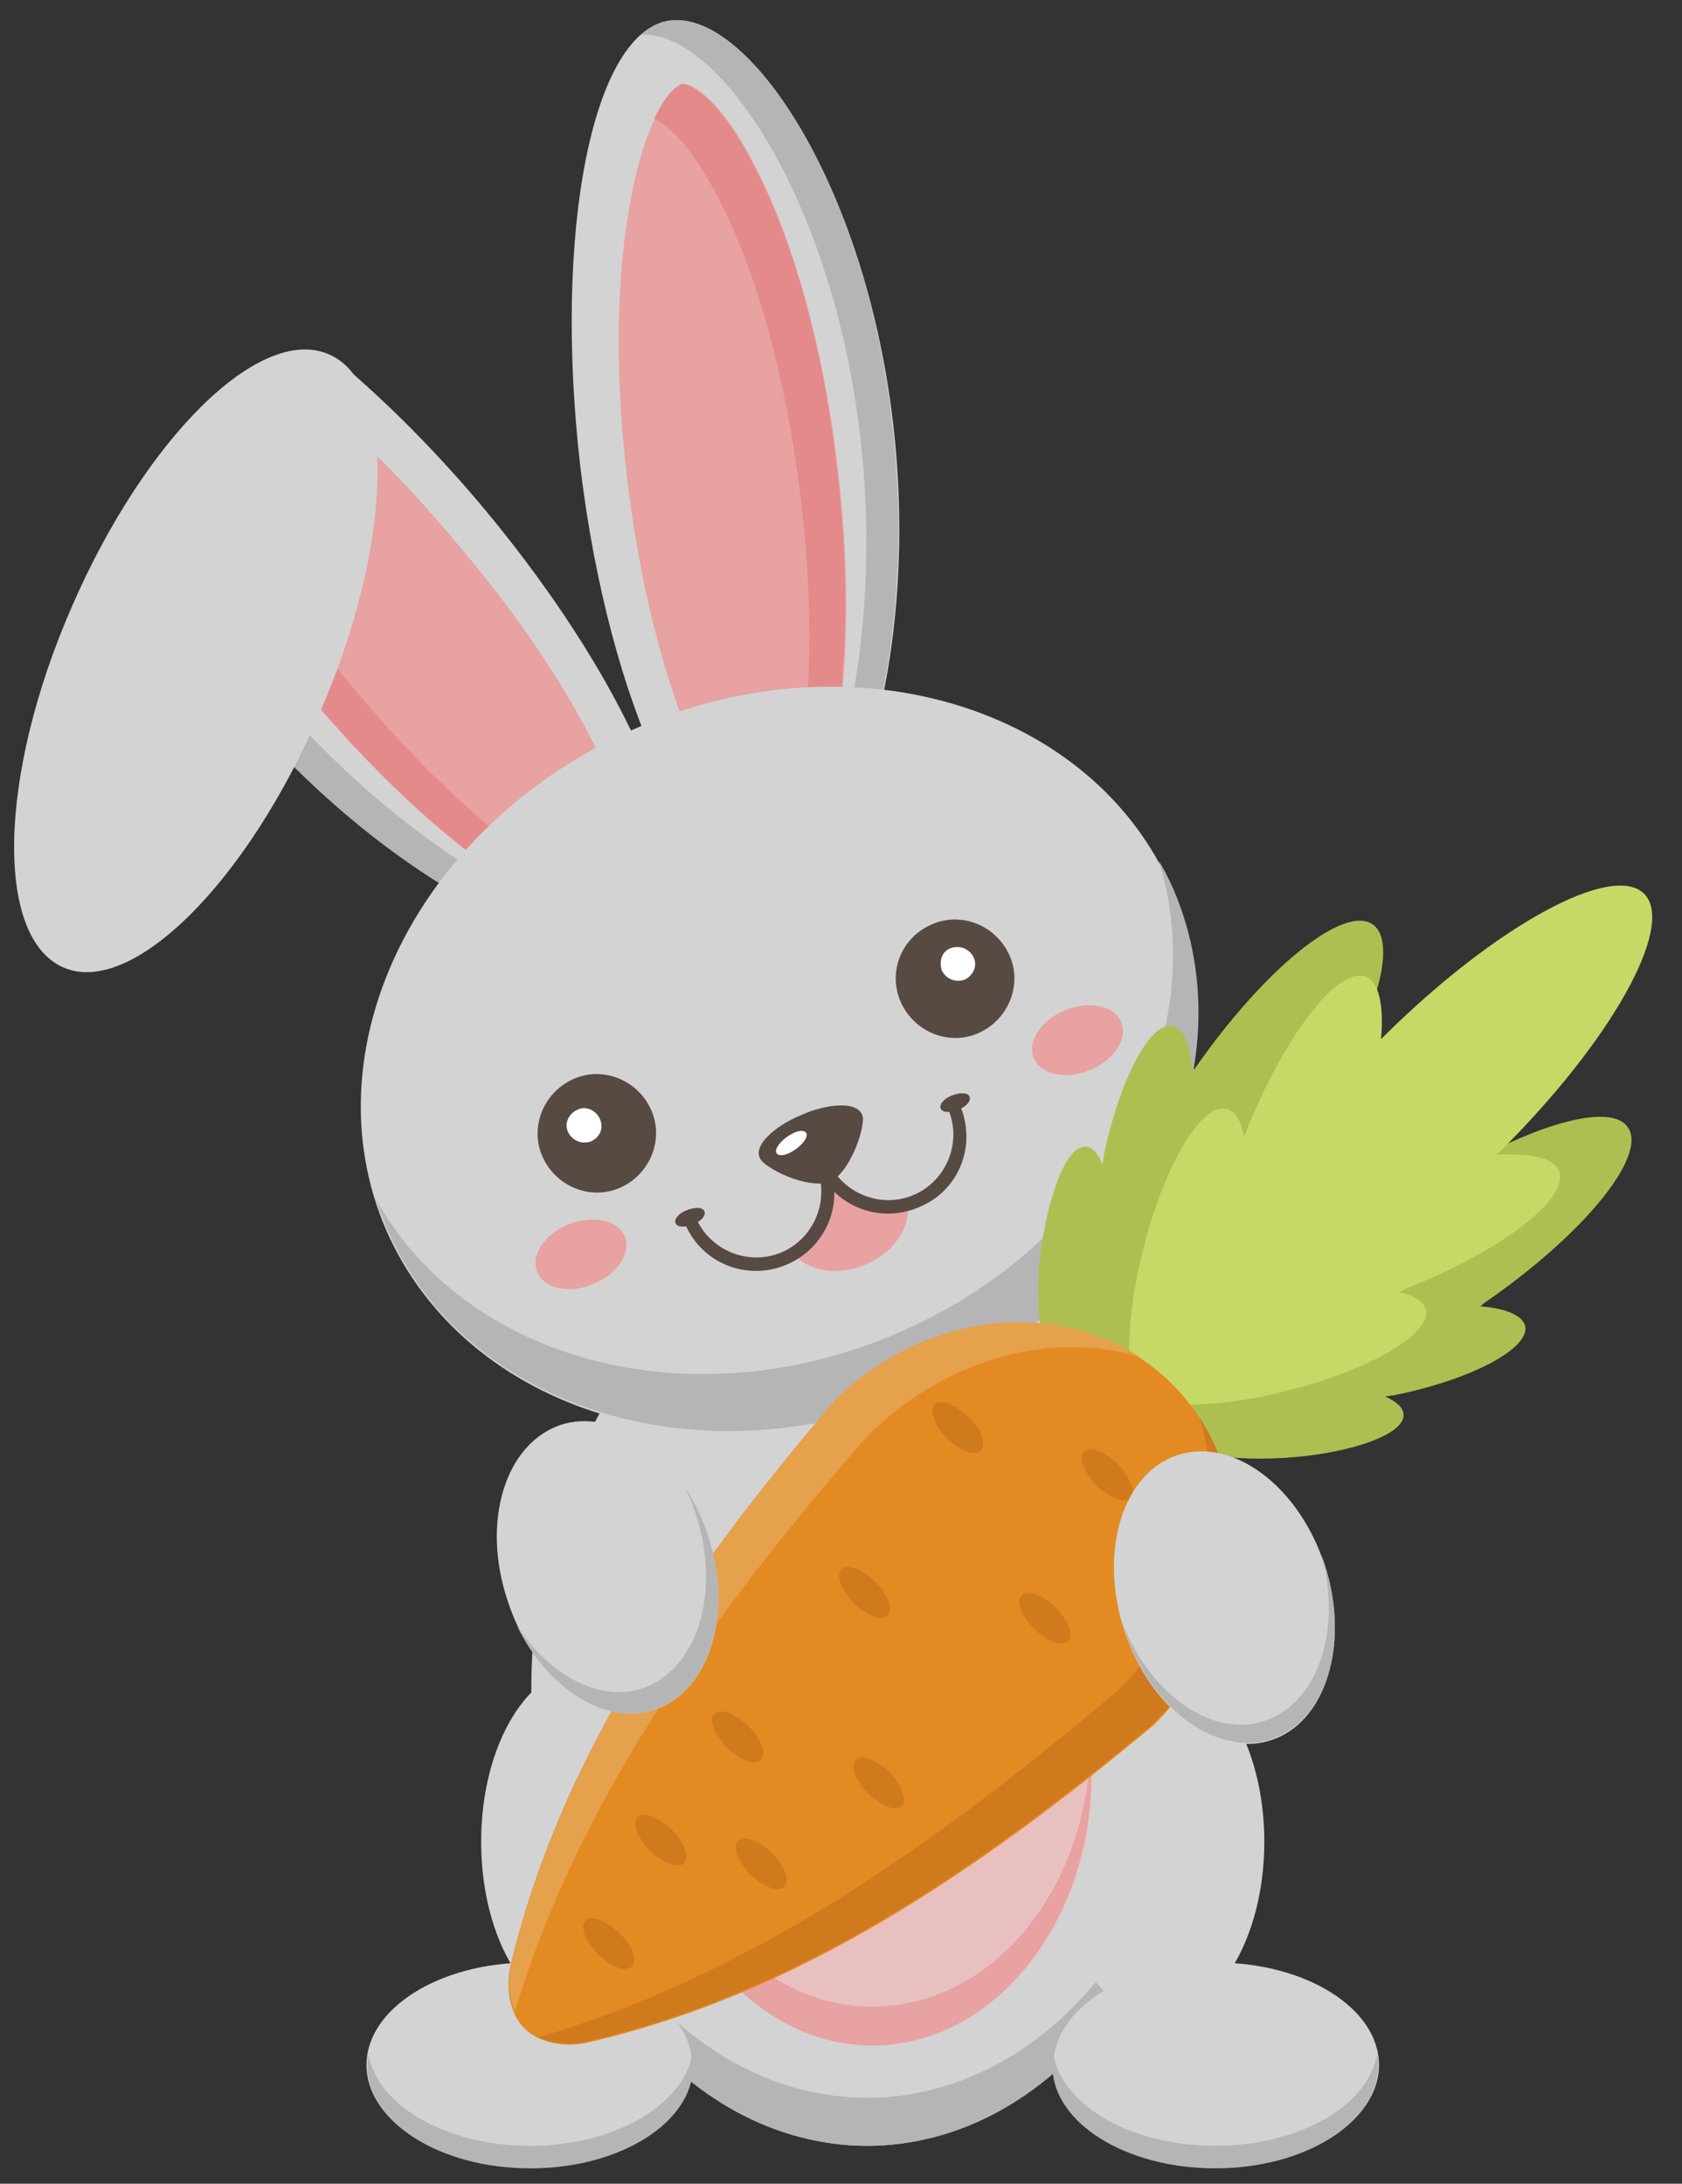 <?xml version="1.0" encoding="utf-8"?>
<!-- Generator: Adobe Illustrator 21.1.0, SVG Export Plug-In . SVG Version: 6.00 Build 0)  -->
<svg version="1.1" id="Layer_1" xmlns="http://www.w3.org/2000/svg" xmlns:xlink="http://www.w3.org/1999/xlink" x="0px" y="0px"
	 viewBox="0 0 164.3 213.3" style="enable-background:new 0 0 164.3 213.3;" xml:space="preserve">
<rect x="0" y="0" width="164.3" height="213.3" fill="#333333" stroke="none"/>
<style type="text/css">
	.st0{fill:#D3D3D3;}
	.st1{fill:#B5B5B5;}
	.st2{fill:#E9C0C0;}
	.st3{fill:#E7A2A1;}
	.st4{fill:#E48A8A;}
	.st5{fill:#574A42;}
	.st6{fill:#FFFFFF;}
	.st7{fill:#AEBF51;}
	.st8{fill:#C6D866;}
	.st9{fill:#E38A22;}
	.st10{fill:#D07A1E;}
	.st11{fill:#E5A14B;}
</style>
<g id="BACKGROUND">
</g>
<path class="st0" d="M117.5,165c0,24.6-14.7,44.6-32.8,44.6s-32.8-20-32.8-44.6s14.7-44.6,32.8-44.6
	C102.8,120.5,117.5,140.4,117.5,165"/>
<path class="st1" d="M84.7,204.9c-17.5,0-31.8-17.6-32.7-39.7c0,0.8-0.1,1.6-0.1,2.3c0,23.2,14.7,42.1,32.8,42.1
	s32.8-18.8,32.8-42.1c0-0.8,0-1.6-0.1-2.3C116.5,187.3,102.2,204.9,84.7,204.9"/>
<path class="st0" d="M67.6,179.9c0,9.4-4.6,17.1-10.3,17.1S47,189.4,47,179.9s4.6-17.1,10.3-17.1S67.6,170.5,67.6,179.9"/>
<path class="st0" d="M67.6,201.7c0,5.5-7.1,10-15.9,10s-15.9-4.5-15.9-10s7.1-10,15.9-10S67.6,196.2,67.6,201.7"/>
<path class="st1" d="M51.8,209.6c-8.2,0-14.9-3.9-15.8-8.9c-0.1,0.4-0.1,0.7-0.1,1.1c0,5.5,7.1,10,15.9,10s15.9-4.5,15.9-10
	c0-0.4,0-0.7-0.1-1.1C66.7,205.7,59.9,209.6,51.8,209.6"/>
<path class="st0" d="M102.9,179.9c0,9.4,4.6,17.1,10.3,17.1s10.3-7.7,10.3-17.1s-4.6-17.1-10.3-17.1S102.9,170.5,102.9,179.9"/>
<path class="st0" d="M102.9,201.7c0,5.5,7.1,10,15.9,10s15.9-4.5,15.9-10s-7.1-10-15.9-10S102.9,196.2,102.9,201.7"/>
<path class="st1" d="M118.7,209.6c-8.2,0-14.9-3.9-15.8-8.9c-0.1,0.4-0.1,0.7-0.1,1.1c0,5.5,7.1,10,15.9,10s15.9-4.5,15.9-10
	c0-0.4,0-0.7-0.1-1.1C133.6,205.7,126.9,209.6,118.7,209.6"/>
<g>
	<path class="st2" d="M106.7,173.3c0,14.6-9.6,26.5-21.4,26.5s-21.4-11.9-21.4-26.5s9.6-26.5,21.4-26.5S106.7,158.7,106.7,173.3"/>
	<path class="st3" d="M85.2,196c-11.3,0-20.6-10.9-21.3-24.6c0,0.6-0.1,1.3-0.1,1.9c0,14.6,9.6,26.5,21.4,26.5s21.4-11.9,21.4-26.5
		c0-0.6,0-1.3-0.1-1.9C105.8,185.2,96.6,196,85.2,196"/>
</g>
<path class="st0" d="M87.2,41c2.8,23.2-4,44.1-11.6,45C68,86.9,59.5,68.9,56.7,45.7C54,22.5,57.9,2.9,65.5,2S84.4,17.8,87.2,41"/>
<path class="st1" d="M65.5,2c-1,0.1-2,0.6-2.9,1.4c7.6-0.5,18.7,16.1,21.4,39c2.4,20.2-2.4,38.5-8.7,43.6c0.1,0,0.2,0,0.2,0
	c7.6-0.9,14.4-21.8,11.6-45C84.4,17.8,73.1,1.1,65.5,2"/>
<g>
	<path class="st3" d="M76.6,84.2c-0.1,0-0.1,0.1-0.2,0.1c-0.6,0.1-3.6-1-7.3-8.5c-3.6-7.1-6.3-17-7.7-27.9
		c-1.3-10.2-1.3-20,0.1-27.8c1.4-8.2,3.9-11.3,5-11.8c0.1,0,0.1-0.1,0.2-0.1c0.6-0.1,3.6,1,7.3,8.5c3.6,7.1,6.3,17,7.7,27.9
		c1.3,10.2,1.3,20-0.1,27.8C80.1,80.6,77.7,83.7,76.6,84.2"/>
	<path class="st4" d="M73.9,16.7c-3.7-7.4-6.7-8.6-7.3-8.5c0,0-0.1,0-0.2,0.1c-0.6,0.3-1.5,1.2-2.5,3.3c1.3,0.6,3.7,2.6,6.5,8.2
		c3.6,7.1,6.3,17,7.7,27.9c1.3,10.2,1.3,20-0.1,27.8c-0.7,3.9-1.6,6.7-2.5,8.5c0.4,0.2,0.7,0.2,0.8,0.2c0,0,0.1,0,0.2-0.1
		c1.1-0.5,3.5-3.6,5-11.8c1.4-7.8,1.4-17.7,0.1-27.8C80.3,33.7,77.5,23.8,73.9,16.7"/>
</g>
<path class="st0" d="M47.3,49.7c-4.6-5.5-9.4-10.3-14-14.2L18.7,63c1.3,1.9,2.8,3.8,4.4,5.7c15,17.9,34.8,27.3,40.7,22.4
	C69.7,86.2,62.3,67.7,47.3,49.7"/>
<path class="st1" d="M26.3,67.4c-2.1-2.6-4.1-5.1-5.8-7.7l-1.8,3.4c1.3,1.9,2.8,3.8,4.4,5.7c15,17.9,34.8,27.3,40.7,22.4
	c0.1-0.1,0.1-0.1,0.2-0.2C56,92.1,39.3,82.9,26.3,67.4"/>
<g>
	<path class="st3" d="M61.8,90.6c0.1,0,0.1-0.1,0.2-0.1c0.5-0.4,1.7-3.3-1.1-11.2c-2.7-7.5-8-16.3-15-24.7
		C39.4,46.7,33.8,41,27.1,36.7c-6.9-4.6-4.6,22,2.4,30.4c6.5,7.9,13.7,14.7,20.3,19C56.7,90.7,60.7,91.1,61.8,90.6"/>
	<path class="st4" d="M54.4,85.7c-6.6-4.3-13.8-11.1-20.3-19c-3.8-4.7-7.2-9.5-9.9-14.1L22,56.9c2.2,3.4,4.7,6.8,7.5,10.2
		c6.5,7.9,13.7,14.7,20.3,19c6.9,4.6,10.9,4.9,12,4.5c0.1,0,0.1-0.1,0.2-0.1c0.1-0.1,0.3-0.3,0.4-0.8C60.4,89.1,57.8,87.9,54.4,85.7
		"/>
</g>
<path class="st0" d="M31.2,69.7c-7.1,16.6-18.4,27.7-25,24.8C-0.5,91.6-0.2,75.8,7,59.3c7.2-16.6,18.4-27.6,25.1-24.7
	C38.8,37.4,38.4,53.2,31.2,69.7"/>
<path class="st0" d="M114.5,86.9c7.7,17.9-3.2,39.8-24.4,49c-21.2,9.2-44.6,2.1-52.4-15.8c-7.7-17.9,3.3-39.8,24.5-49
	C83.3,61.9,106.8,69,114.5,86.9"/>
<path class="st1" d="M87.7,130.2c-20.1,8.7-42.2,2.8-51-13.1c0.3,1,0.7,1.9,1.1,2.9c7.7,17.9,31.2,24.9,52.4,15.8
	c21.2-9.2,32.1-31.1,24.4-49c-0.4-0.9-0.9-1.9-1.4-2.7C118.6,101.5,107.8,121.6,87.7,130.2"/>
<g>
	<g>
		<g>
			<path class="st5" d="M78.3,108.9c-2.5,1-5.2,3.2-3.8,4.6c1.6,1.4,5.1,2.6,6.6,1.9c1.5-0.6,3.1-4,3.2-6.1
				C84.2,107.4,80.7,107.8,78.3,108.9"/>
			<path class="st6" d="M78.7,110.6c0.3,0.3-0.1,1-0.9,1.6s-1.6,0.8-1.9,0.5s0.1-1,0.9-1.6C77.6,110.5,78.4,110.3,78.7,110.6"/>
		</g>
		<path class="st3" d="M87.7,118.2l-2.4-0.3l-2.2-0.9l-2.3-2.2l0.2,2.6l-1.2,3l-2.3,2c1.4,1.8,4.3,2.3,7.1,1.1
			c2.6-1.1,4.2-3.4,4.1-5.6L87.7,118.2z"/>
		<g>
			<path class="st5" d="M76.9,123.5c-3.9,1.7-8.4-0.1-10-4c-0.1-0.3,0-0.7,0.3-0.8c0.3-0.1,0.7,0,0.8,0.3c1.4,3.2,5.2,4.7,8.4,3.3
				c3.2-1.4,4.7-5.2,3.3-8.4c-0.1-0.3,0-0.7,0.3-0.8s0.7,0,0.8,0.3C82.6,117.3,80.8,121.8,76.9,123.5"/>
			<path class="st5" d="M89.8,117.9c-3.9,1.7-8.4-0.1-10-4c-0.1-0.3,0-0.7,0.3-0.8c0.3-0.1,0.7,0,0.8,0.3c1.4,3.2,5.2,4.7,8.4,3.3
				c3.2-1.4,4.7-5.2,3.3-8.4c-0.1-0.3,0-0.7,0.3-0.8c0.3-0.1,0.7,0,0.8,0.3C95.5,111.8,93.7,116.3,89.8,117.9"/>
			<path class="st5" d="M68.8,118.3c0.2,0.4-0.3,1-1.1,1.3c-0.8,0.3-1.5,0.3-1.7-0.1s0.3-1,1.1-1.3S68.6,117.9,68.8,118.3"/>
			<path class="st5" d="M94.7,107.1c0.2,0.4-0.3,1-1.1,1.3c-0.8,0.3-1.5,0.3-1.7-0.1s0.3-1,1.1-1.3
				C93.8,106.7,94.5,106.7,94.7,107.1"/>
		</g>
	</g>
	<g>
		<path class="st3" d="M61,120.7c0.7,1.6-0.6,3.7-3,4.7c-2.3,1-4.8,0.5-5.5-1.1s0.6-3.7,3-4.7C57.8,118.7,60.3,119.1,61,120.7"/>
		<path class="st3" d="M109.5,99.8c0.7,1.6-0.6,3.7-3,4.7c-2.3,1-4.8,0.5-5.5-1.1s0.6-3.7,3-4.7C106.3,97.7,108.8,98.2,109.5,99.8"
			/>
	</g>
	<g>
		<g>
			<path class="st5" d="M63.6,108.4c1.3,2.9-0.1,6.3-3,7.6c-2.9,1.3-6.3-0.1-7.6-3s0.1-6.3,3-7.6S62.3,105.5,63.6,108.4"/>
			<path class="st6" d="M55.5,110.6c-0.4-0.8,0-1.8,0.9-2.2c0.8-0.4,1.8,0,2.2,0.9s0,1.8-0.9,2.2C56.8,111.8,55.9,111.4,55.5,110.6"
				/>
		</g>
		<g>
			<path class="st5" d="M88,97.9c1.3,2.9,4.7,4.3,7.6,3s4.3-4.7,3-7.6s-4.7-4.3-7.6-3C88,91.6,86.7,95,88,97.9"/>
			<path class="st6" d="M95.1,93.5c-0.4-0.8-1.3-1.2-2.2-0.9s-1.2,1.3-0.9,2.2c0.4,0.8,1.3,1.2,2.2,0.9
				C95.1,95.3,95.5,94.3,95.1,93.5"/>
		</g>
	</g>
</g>
<g>
	<g>
		<path class="st7" d="M137.1,138.2c0-0.7-0.7-1.3-1.8-1.8c0.3,0,0.5-0.1,0.8-0.1c7.5-1.5,13.2-4.5,12.9-6.7c-0.2-1.1-1.9-1.8-4.4-2
			c0.1-0.1,0.2-0.1,0.2-0.2c9.8-6.7,16.2-14.5,14.2-17.3c-1.9-2.8-11.5,0.4-21.3,7.1c-0.1,0.1-0.2,0.1-0.2,0.2
			c0.7-2.5,0.7-4.3-0.3-4.8c-1.9-1.1-6.8,3.2-10.8,9.6c-0.1,0.2-0.3,0.4-0.4,0.7c0-1.2-0.4-2.1-1-2.3c-1.8-0.7-5.4,3.6-8.1,9.6
			c-1.3,2.9-2.1,5.7-2.4,7.9c-0.7,0.5-1,1-1,1.5s0.4,0.9,1,1.3c0.1,0.7,0.4,1.2,0.9,1.4s1.1,0,1.8-0.4c2.1,0.5,5,0.7,8.3,0.5
			C131.9,142,137.2,140.1,137.1,138.2"/>
		<path class="st7" d="M106,112c0.7,0,1.3,0.7,1.7,1.8c0-0.3,0.1-0.5,0.1-0.8c1.5-7.4,4.5-13.2,6.7-12.8c1.1,0.2,1.8,1.9,2,4.4
			c0.1-0.1,0.1-0.2,0.2-0.2c6.8-9.8,14.6-16.1,17.4-14.1s-0.4,11.5-7.3,21.2c-0.1,0.1-0.1,0.2-0.2,0.2c2.5-0.7,4.3-0.6,4.8,0.3
			c1.1,1.9-3.2,6.7-9.7,10.7c-0.2,0.1-0.4,0.3-0.7,0.4c1.2,0,2.1,0.4,2.3,1c0.7,1.8-3.6,5.4-9.6,8c-2.9,1.3-5.7,2.1-7.9,2.4
			c-0.5,0.7-1,1-1.5,1s-0.9-0.4-1.3-1c-0.7-0.1-1.2-0.4-1.4-0.9c-0.2-0.5,0-1.1,0.4-1.8c-0.5-2.1-0.7-5.1-0.5-8.3
			C102.2,117.3,104,112,106,112"/>
		<path class="st8" d="M139.3,128c-0.2-0.9-1.2-1.5-2.7-1.8c0.3-0.1,0.6-0.2,0.9-0.4c9.1-3.6,15.8-8.7,14.8-11.4
			c-0.5-1.3-2.8-1.8-6.1-1.6c0.1-0.1,0.2-0.2,0.3-0.3c10.9-10.8,17.2-22.1,14.1-25.2c-3.1-3.1-14.5,3.1-25.4,13.9
			c-0.1,0.1-0.2,0.2-0.3,0.3c0.3-3.3-0.2-5.6-1.5-6.1c-2.7-1-7.8,5.6-11.5,14.7c-0.1,0.3-0.2,0.6-0.4,0.9c-0.3-1.6-0.9-2.6-1.8-2.7
			c-2.4-0.5-6.1,5.8-8.1,14c-1,4-1.4,7.8-1.3,10.6c-0.7,0.8-1.1,1.5-1,2.1s0.7,1.1,1.6,1.5c0.3,0.9,0.8,1.5,1.5,1.6
			c0.6,0.1,1.4-0.2,2.1-0.9c2.8,0.1,6.6-0.2,10.6-1.2C133.5,134,139.7,130.4,139.3,128"/>
	</g>
	<g>
		<path class="st9" d="M114.6,135.3c-8.6-8.7-23.5-8-33.1,1.6c-14.8,17.3-26.9,34.9-31.7,55.4c-0.4,2.5,0.2,4.6,1.4,5.8
			s3.3,1.9,5.8,1.5c20.5-4.6,38.2-16.5,55.7-31.1C122.4,158.8,123.2,144,114.6,135.3"/>
		<path class="st10" d="M117.2,138.5c2.6,8.5-0.2,19-8,26.6c-18,15.3-36.1,27.9-56.6,33.9c1.2,0.5,2.7,0.8,4.3,0.5
			c20.5-4.6,38.2-16.5,55.7-31.1C121.3,159.9,122.9,147.3,117.2,138.5"/>
		<path class="st11" d="M111.4,132.6c-8.4-2.7-19,0-26.7,7.7c-15.5,17.8-28.3,35.8-34.4,56.2c-0.5-1.2-0.7-2.7-0.4-4.4
			c4.8-20.5,16.9-38,31.7-55.4C90.1,128.4,102.6,126.8,111.4,132.6"/>
		<path class="st10" d="M95.8,141.7c-0.6,0.6-2,0-3.3-1.2c-1.2-1.3-1.8-2.7-1.2-3.3c0.6-0.6,2,0,3.3,1.2
			C95.9,139.6,96.4,141.1,95.8,141.7"/>
		<path class="st10" d="M104.3,160.3c-0.6,0.6-2,0-3.3-1.2c-1.2-1.3-1.8-2.7-1.2-3.3c0.6-0.6,2,0,3.3,1.2
			C104.4,158.3,104.9,159.8,104.3,160.3"/>
		<path class="st10" d="M110.4,146.3c-0.6,0.6-2,0-3.3-1.2c-1.2-1.3-1.8-2.7-1.2-3.3c0.6-0.6,2,0,3.3,1.2
			C110.4,144.3,111,145.8,110.4,146.3"/>
		<path class="st10" d="M86.7,157.8c-0.6,0.6-2,0-3.3-1.2c-1.2-1.3-1.8-2.7-1.2-3.3c0.6-0.6,2,0,3.3,1.2
			C86.7,155.7,87.3,157.2,86.7,157.8"/>
		<path class="st10" d="M88.1,176.4c-0.6,0.6-2,0-3.3-1.2c-1.2-1.3-1.8-2.7-1.2-3.3c0.6-0.6,2,0,3.3,1.2
			C88.1,174.4,88.6,175.9,88.1,176.4"/>
		<path class="st10" d="M74.3,171.9c-0.6,0.6-2,0-3.3-1.2c-1.2-1.3-1.8-2.7-1.2-3.3c0.6-0.6,2,0,3.3,1.2
			C74.4,169.9,74.9,171.4,74.3,171.9"/>
		<path class="st10" d="M76.6,184.3c-0.6,0.6-2,0-3.3-1.2c-1.2-1.3-1.8-2.7-1.2-3.3c0.6-0.6,2,0,3.3,1.2
			C76.7,182.3,77.2,183.7,76.6,184.3"/>
		<path class="st10" d="M66.8,182c-0.6,0.6-2,0-3.3-1.2c-1.2-1.3-1.8-2.7-1.2-3.3s2,0,3.3,1.2C66.8,179.9,67.4,181.4,66.8,182"/>
		<path class="st10" d="M61.7,192.1c-0.6,0.6-2,0-3.3-1.2c-1.2-1.3-1.8-2.7-1.2-3.3s2,0,3.3,1.2C61.8,190.1,62.3,191.6,61.7,192.1"
			/>
	</g>
</g>
<path class="st0" d="M109.8,159.2c2.5,7.7,8.9,12.5,14.3,10.8c5.4-1.7,7.8-9.4,5.3-17.1c-2.5-7.7-8.9-12.5-14.3-10.8
	C109.7,143.8,107.3,151.5,109.8,159.2"/>
<path class="st1" d="M129.4,152.8c-0.1-0.3-0.2-0.6-0.3-0.9c2,7.4-0.4,14.5-5.6,16.2c-5.2,1.7-11.3-2.7-14-9.9
	c0.1,0.3,0.2,0.6,0.3,0.9c2.5,7.7,8.9,12.5,14.3,10.8C129.5,168.2,131.9,160.5,129.4,152.8"/>
<path class="st0" d="M69.1,149.8c2.6,7.7,0.3,15.3-5.1,17.2c-5.4,1.8-11.9-2.9-14.4-10.6c-2.6-7.7-0.3-15.3,5.1-17.2
	C60.1,137.4,66.6,142.1,69.1,149.8"/>
<path class="st1" d="M69.1,149.8c-0.6-1.7-1.3-3.2-2.2-4.5c0.4,0.8,0.7,1.5,1,2.4c2.6,7.7,0.3,15.3-5.1,17.2
	c-4.2,1.4-9.1-1.2-12.3-6.1c3,6.2,8.7,9.8,13.5,8.2C69.4,165.1,71.7,157.4,69.1,149.8"/>
</svg>
